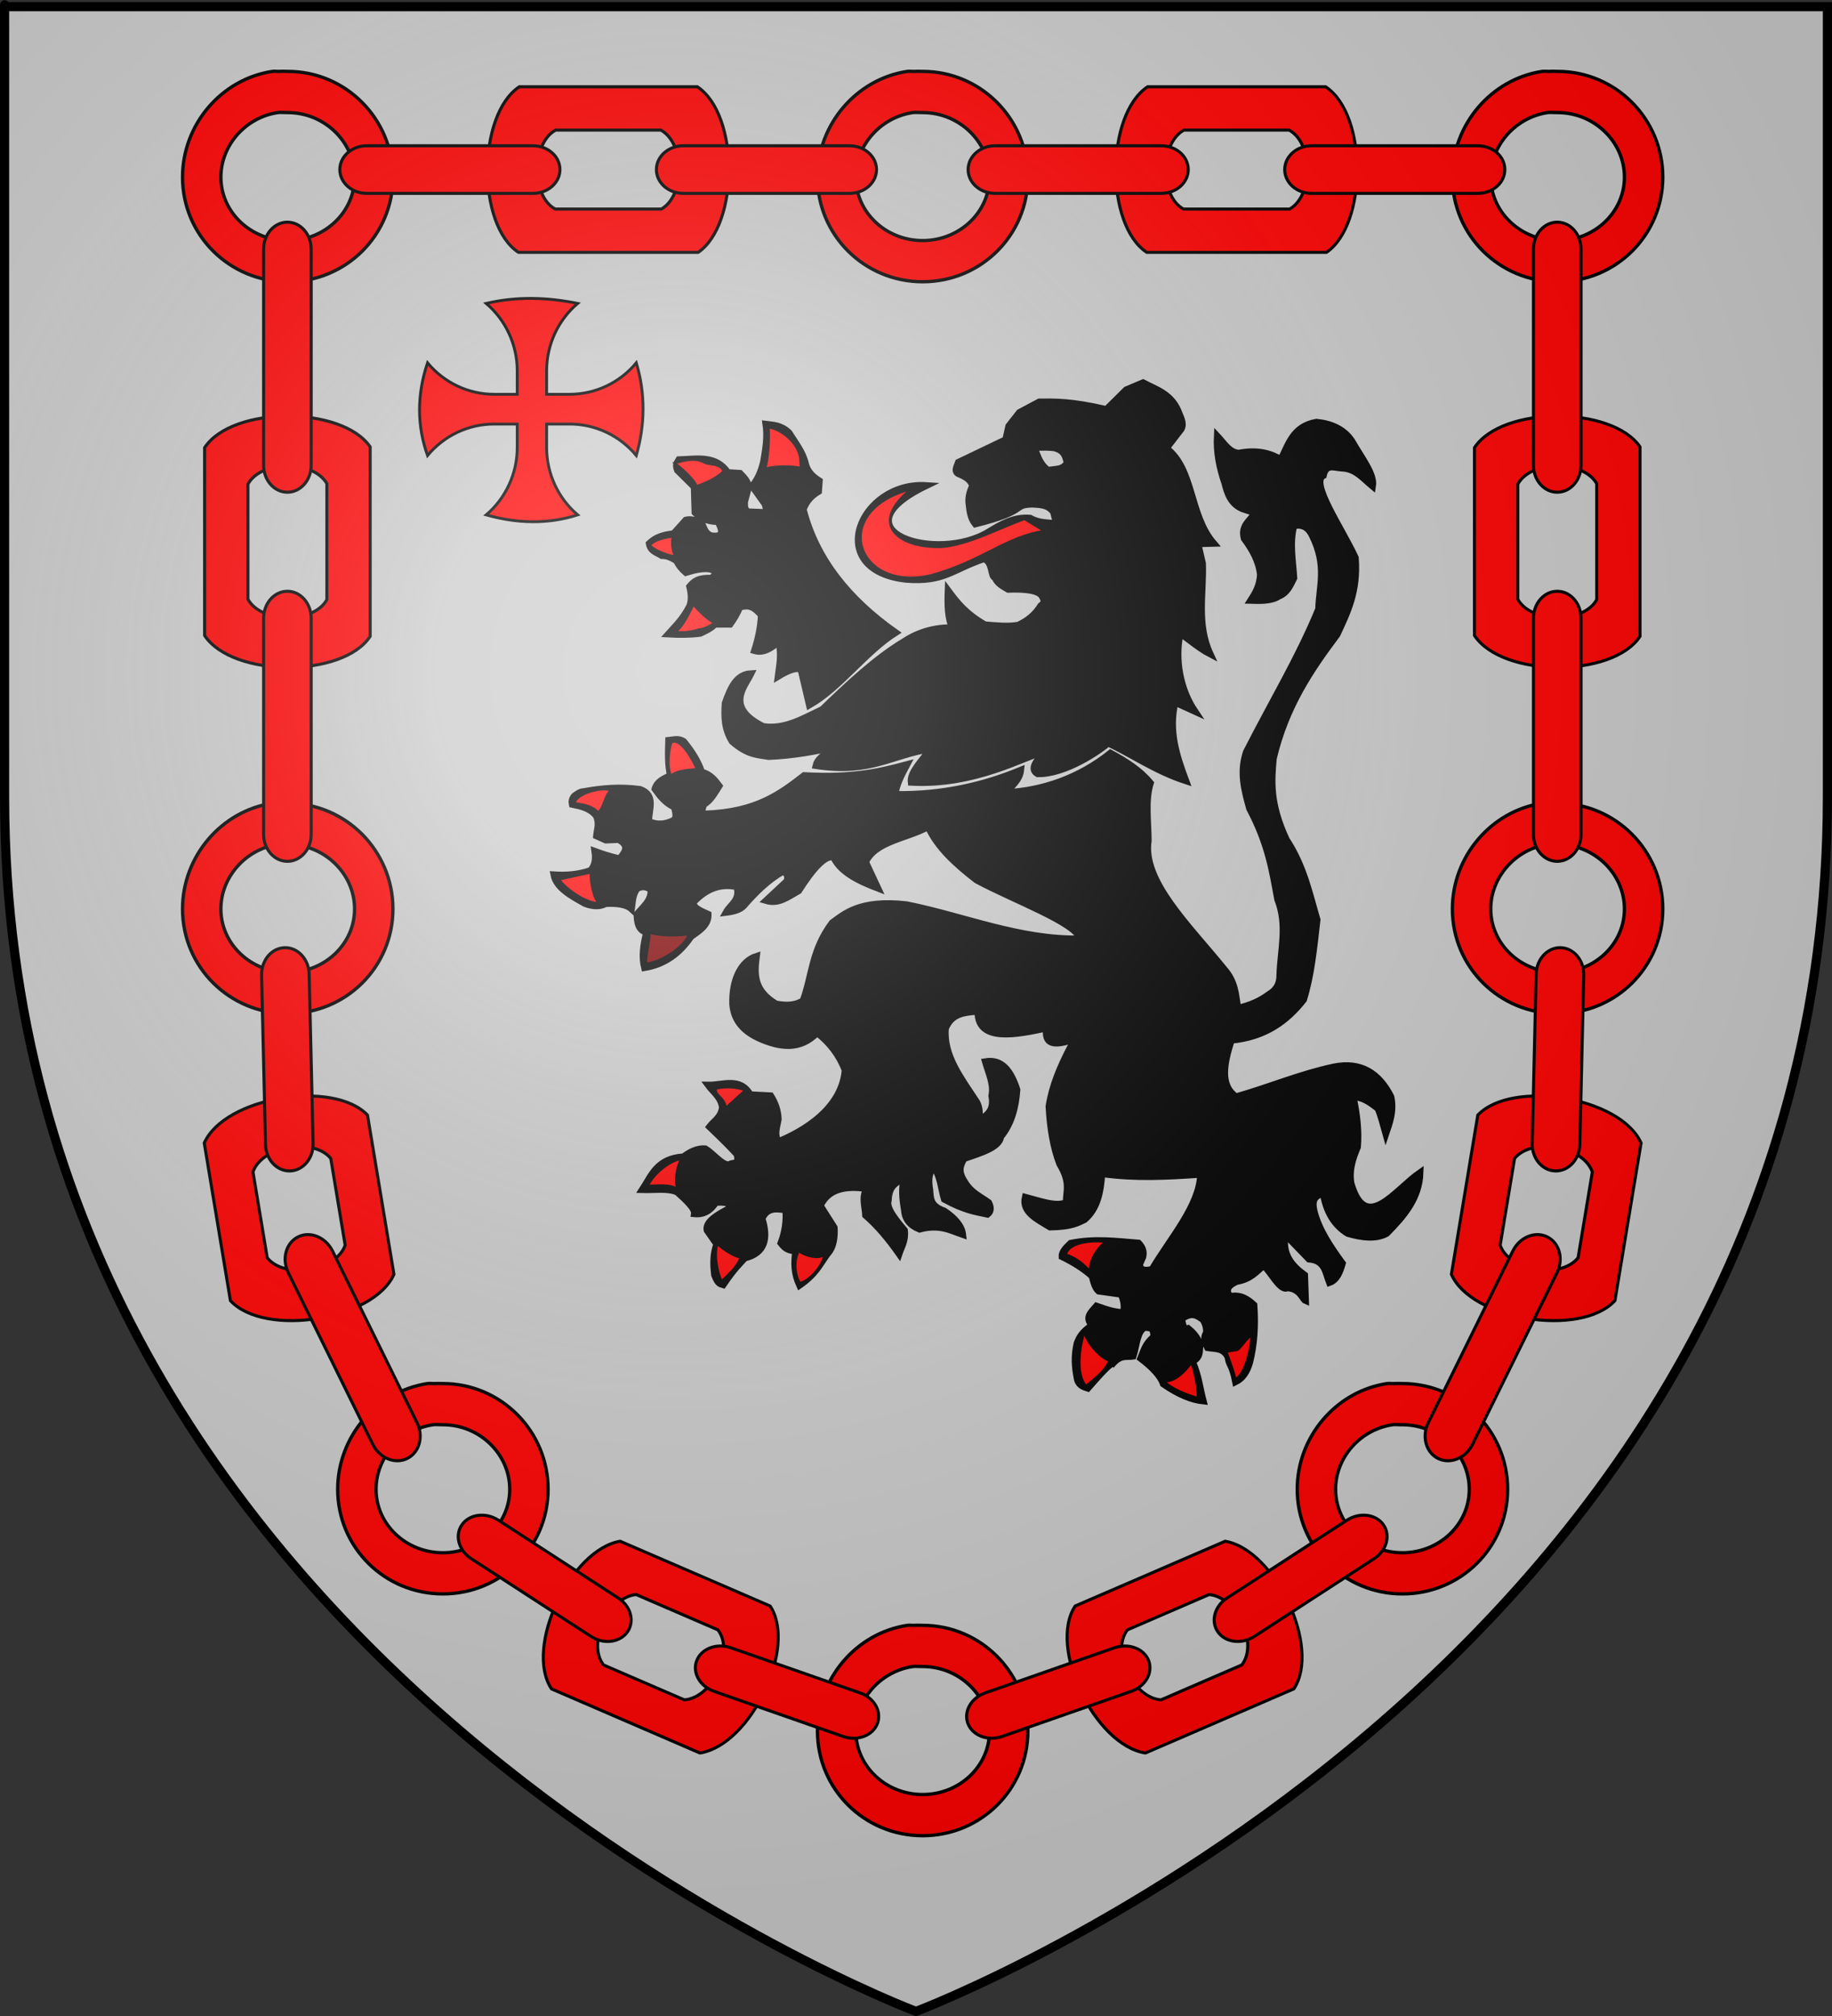 <?xml version="1.0" encoding="UTF-8" standalone="no"?>
<svg
   xmlns:dc="http://purl.org/dc/elements/1.1/"
   xmlns:cc="http://web.resource.org/cc/"
   xmlns:rdf="http://www.w3.org/1999/02/22-rdf-syntax-ns#"
   xmlns:svg="http://www.w3.org/2000/svg"
   xmlns="http://www.w3.org/2000/svg"
   xmlns:xlink="http://www.w3.org/1999/xlink"
   xmlns:sodipodi="http://sodipodi.sourceforge.net/DTD/sodipodi-0.dtd"
   xmlns:inkscape="http://www.inkscape.org/namespaces/inkscape"
   height="660"
   width="600"
   version="1.0"
   id="svg2"
   sodipodi:version="0.32"
   inkscape:version="0.45.1"
   sodipodi:docname="Blason de la ville de  Orchies  (59) Nord-France.svg"
   sodipodi:docbase="H:\WIKIPEDIA\Blasons en cours"
   inkscape:export-filename="/Users/olivier/Desktop/Blason Rouge/Blason_Vide_3D.png"
   inkscape:export-xdpi="144"
   inkscape:export-ydpi="144"
   inkscape:output_extension="org.inkscape.output.svg.inkscape">
  <rect width="100%" height="100%" fill="#333333" stroke="none"/>
  <sodipodi:namedview
     inkscape:window-height="968"
     inkscape:window-width="1278"
     inkscape:pageshadow="2"
     inkscape:pageopacity="0.0"
     guidetolerance="10.0"
     gridtolerance="10.0"
     objecttolerance="10.0"
     borderopacity="1.0"
     bordercolor="#666666"
     pagecolor="#ffffff"
     id="base"
     showgrid="false"
     height="660px"
     inkscape:zoom="0.89095454"
     inkscape:cx="561.53564"
     inkscape:cy="388.25249"
     inkscape:window-x="-4"
     inkscape:window-y="-4"
     inkscape:current-layer="layer2" />
  <desc
     id="desc4">Flag of Canton of Valais (Wallis)</desc>
  <defs
     id="defs6">
    <linearGradient
       id="linearGradient2893">
      <stop
         style="stop-color:white;stop-opacity:0.314;"
         offset="0"
         id="stop2895" />
      <stop
         id="stop2897"
         offset="0.19"
         style="stop-color:white;stop-opacity:0.251;" />
      <stop
         style="stop-color:#6b6b6b;stop-opacity:0.125;"
         offset="0.6"
         id="stop2901" />
      <stop
         style="stop-color:black;stop-opacity:0.125;"
         offset="1"
         id="stop2899" />
    </linearGradient>
    <linearGradient
       id="linearGradient2885">
      <stop
         id="stop2887"
         offset="0"
         style="stop-color:white;stop-opacity:1;" />
      <stop
         style="stop-color:white;stop-opacity:1;"
         offset="0.229"
         id="stop2891" />
      <stop
         id="stop2889"
         offset="1"
         style="stop-color:black;stop-opacity:1;" />
    </linearGradient>
    <linearGradient
       id="linearGradient2955">
      <stop
         id="stop2867"
         offset="0"
         style="stop-color:#fd0000;stop-opacity:1;" />
      <stop
         style="stop-color:#e77275;stop-opacity:0.659;"
         offset="0.5"
         id="stop2873" />
      <stop
         style="stop-color:black;stop-opacity:0.323;"
         offset="1"
         id="stop2959" />
    </linearGradient>
    <radialGradient
       inkscape:collect="always"
       xlink:href="#linearGradient2955"
       id="radialGradient2961"
       cx="225.524"
       cy="218.901"
       fx="225.524"
       fy="218.901"
       r="300"
       gradientTransform="matrix(-4.167939e-4,2.183,-1.884,-3.599562e-4,615.597,-289.121)"
       gradientUnits="userSpaceOnUse" />
    <polygon
       id="star"
       transform="scale(53,53)"
       points="0,-1 0.588,0.809 -0.951,-0.309 0.951,-0.309 -0.588,0.809 0,-1 " />
    <clipPath
       id="clip">
      <path
         d="M 0,-200 L 0,600 L 300,600 L 300,-200 L 0,-200 z "
         id="path10" />
    </clipPath>
    <radialGradient
       inkscape:collect="always"
       xlink:href="#linearGradient2955"
       id="radialGradient1911"
       gradientUnits="userSpaceOnUse"
       gradientTransform="matrix(-4.167939e-4,2.183,-1.884,-3.599562e-4,615.597,-289.121)"
       cx="225.524"
       cy="218.901"
       fx="225.524"
       fy="218.901"
       r="300" />
    <radialGradient
       inkscape:collect="always"
       xlink:href="#linearGradient2955"
       id="radialGradient2865"
       gradientUnits="userSpaceOnUse"
       gradientTransform="matrix(0,1.749,-1.593,-1.049767e-7,551.788,-191.29)"
       cx="225.524"
       cy="218.901"
       fx="225.524"
       fy="218.901"
       r="300" />
    <radialGradient
       inkscape:collect="always"
       xlink:href="#linearGradient2955"
       id="radialGradient2871"
       gradientUnits="userSpaceOnUse"
       gradientTransform="matrix(0,1.386,-1.323,-5.741131e-8,-158.082,-109.541)"
       cx="225.524"
       cy="218.901"
       fx="225.524"
       fy="218.901"
       r="300" />
    <radialGradient
       inkscape:collect="always"
       xlink:href="#linearGradient2893"
       id="radialGradient3163"
       gradientUnits="userSpaceOnUse"
       gradientTransform="matrix(1.353,0,0,1.349,-78.752,-85.747)"
       cx="221.445"
       cy="226.331"
       fx="221.445"
       fy="226.331"
       r="300" />
  </defs>
  <g
     inkscape:groupmode="layer"
     id="layer3"
     inkscape:label="Fond écu"
     style="display:inline">
    <path
       id="path2855"
       style="fill:#cccccc;fill-opacity:1;fill-rule:evenodd;stroke:none;stroke-width:1px;stroke-linecap:butt;stroke-linejoin:miter;stroke-opacity:1"
       d="M 300,658.5 C 300,658.5 598.5,546.18 598.5,260.728 C 598.5,-24.723 598.5,2.176 598.5,2.176 L 1.5,2.176 L 1.5,260.728 C 1.5,546.18 300,658.5 300,658.5 z "
       sodipodi:nodetypes="cccccc" />
    <g
       transform="translate(59.324,16.934)"
       id="g2249"
       inkscape:label="Capa 1"
       style="fill:#ff0000">
      <path
         id="use2396"
         d="M 237.832,515.174 C 221.181,517.674 208.401,532.523 208.401,549.791 C 208.401,568.798 223.772,584.043 242.857,584.043 C 261.942,584.043 277.313,568.798 277.313,549.791 C 277.313,530.783 261.942,515.174 242.857,515.174 C 241.962,515.174 241.222,515.107 240.345,515.174 C 239.508,515.237 238.651,515.051 237.832,515.174 z M 239.627,528.656 C 240.519,528.525 241.577,528.678 242.498,528.656 C 242.592,528.654 242.814,528.656 242.857,528.656 C 254.911,528.656 264.751,538.282 264.751,549.791 C 264.751,561.3 254.911,570.561 242.857,570.561 C 230.803,570.561 220.963,561.3 220.963,549.791 C 220.963,539.346 229.093,530.208 239.627,528.656 z "
         style="fill:#ff0000;fill-opacity:1;fill-rule:evenodd;stroke:#000000;stroke-width:1.088;stroke-miterlimit:4;stroke-dasharray:none;stroke-opacity:1" />
      <g
         transform="translate(-28.141,-381.956)"
         id="g4427"
         style="fill:#ff0000">
        <path
           id="use2398"
           d="M 423.102,817.972 C 406.451,820.472 393.671,835.321 393.671,852.589 C 393.671,871.596 409.043,886.841 428.127,886.841 C 447.212,886.841 462.583,871.596 462.583,852.589 C 462.583,833.581 447.212,817.972 428.127,817.972 C 427.233,817.972 426.492,817.905 425.615,817.972 C 424.778,818.035 423.921,817.849 423.102,817.972 z M 424.897,831.454 C 425.79,831.323 426.847,831.476 427.768,831.454 C 427.862,831.452 428.084,831.454 428.127,831.454 C 440.181,831.454 450.021,841.08 450.021,852.589 C 450.021,864.098 440.181,873.359 428.127,873.359 C 416.073,873.359 406.233,864.098 406.233,852.589 C 406.233,842.144 414.363,833.006 424.897,831.454 z "
           style="fill:#ff0000;fill-opacity:1;fill-rule:evenodd;stroke:#000000;stroke-width:1.088;stroke-miterlimit:4;stroke-dasharray:none;stroke-opacity:1" />
        <path
           id="use2400"
           d="M 108.844,817.972 C 92.193,820.472 79.413,835.322 79.412,852.589 C 79.412,871.597 94.784,886.842 113.868,886.841 C 132.953,886.841 148.324,871.597 148.324,852.589 C 148.324,833.581 132.953,817.973 113.868,817.972 C 112.974,817.972 112.234,817.906 111.356,817.972 C 110.52,818.036 109.663,817.85 108.844,817.972 z M 110.638,831.455 C 111.531,831.323 112.588,831.477 113.51,831.455 C 113.603,831.452 113.826,831.454 113.868,831.455 C 125.922,831.455 135.762,841.08 135.762,852.589 C 135.762,864.098 125.922,873.359 113.868,873.359 C 101.815,873.359 91.975,864.098 91.975,852.589 C 91.974,842.145 100.105,833.006 110.638,831.455 z "
           style="fill:#ff0000;fill-opacity:1;fill-rule:evenodd;stroke:#000000;stroke-width:1.088;stroke-miterlimit:4;stroke-dasharray:none;stroke-opacity:1" />
      </g>
      <path
         id="use4221"
         d="M 237.832,6.439 C 221.181,8.939 208.401,23.788 208.401,41.055 C 208.401,60.063 223.772,75.308 242.857,75.308 C 261.942,75.308 277.313,60.063 277.313,41.055 C 277.313,22.048 261.942,6.439 242.857,6.439 C 241.962,6.439 241.222,6.372 240.345,6.439 C 239.508,6.502 238.651,6.316 237.832,6.439 z M 239.627,19.921 C 240.519,19.79 241.577,19.943 242.498,19.921 C 242.592,19.919 242.814,19.92 242.857,19.921 C 254.911,19.921 264.751,29.546 264.751,41.055 C 264.751,52.564 254.911,61.825 242.857,61.825 C 230.803,61.825 220.963,52.564 220.963,41.055 C 220.963,30.611 229.093,21.473 239.627,19.921 z "
         style="fill:#ff0000;fill-opacity:1;fill-rule:evenodd;stroke:#000000;stroke-width:1.088;stroke-miterlimit:4;stroke-dasharray:none;stroke-opacity:1" />
      <path
         id="use4076"
         d="M 445.777,6.439 C 429.126,8.939 416.346,23.788 416.346,41.055 C 416.346,60.063 431.718,75.308 450.802,75.308 C 469.887,75.308 485.258,60.063 485.258,41.055 C 485.258,22.048 469.887,6.439 450.802,6.439 C 449.908,6.439 449.167,6.372 448.29,6.439 C 447.453,6.502 446.596,6.316 445.777,6.439 z M 447.572,19.921 C 448.465,19.79 449.522,19.943 450.443,19.921 C 450.537,19.919 450.759,19.92 450.802,19.921 C 462.856,19.921 472.696,29.546 472.696,41.055 C 472.696,52.564 462.856,61.825 450.802,61.825 C 438.748,61.825 428.908,52.564 428.908,41.055 C 428.908,30.611 437.038,21.473 447.572,19.921 z "
         style="fill:#ff0000;fill-opacity:1;fill-rule:evenodd;stroke:#000000;stroke-width:1.088;stroke-miterlimit:4;stroke-dasharray:none;stroke-opacity:1" />
      <path
         style="fill:#ff0000;fill-opacity:1;fill-rule:evenodd;stroke:#000000;stroke-width:1.088;stroke-miterlimit:4;stroke-dasharray:none;stroke-opacity:1"
         d="M 29.887,6.439 C 13.236,8.939 0.456,23.788 0.456,41.055 C 0.456,60.063 15.828,75.308 34.912,75.308 C 53.997,75.308 69.368,60.063 69.368,41.055 C 69.368,22.048 53.997,6.439 34.912,6.439 C 34.018,6.439 33.277,6.372 32.4,6.439 C 31.563,6.502 30.706,6.316 29.887,6.439 z M 31.682,19.921 C 32.575,19.79 33.632,19.943 34.553,19.921 C 34.647,19.919 34.869,19.92 34.912,19.921 C 46.966,19.921 56.806,29.546 56.806,41.055 C 56.806,52.564 46.966,61.825 34.912,61.825 C 22.858,61.825 13.018,52.564 13.018,41.055 C 13.018,30.611 21.148,21.473 31.682,19.921 z "
         id="use4078" />
      <path
         id="use2422"
         d="M 445.777,246.026 C 429.126,248.526 416.346,263.375 416.346,280.642 C 416.346,299.65 431.717,314.895 450.802,314.895 C 469.886,314.895 485.258,299.65 485.258,280.642 C 485.258,261.635 469.886,246.026 450.802,246.026 C 449.907,246.026 449.167,245.959 448.289,246.026 C 447.453,246.089 446.596,245.903 445.777,246.026 z M 447.572,259.508 C 448.464,259.377 449.521,259.53 450.443,259.508 C 450.536,259.506 450.759,259.507 450.802,259.508 C 462.856,259.508 472.696,269.133 472.696,280.642 C 472.696,292.151 462.855,301.412 450.802,301.412 C 438.748,301.412 428.908,292.151 428.908,280.642 C 428.908,270.198 437.038,261.06 447.572,259.508 z "
         style="fill:#ff0000;fill-opacity:1;fill-rule:evenodd;stroke:#000000;stroke-width:1.088;stroke-miterlimit:4;stroke-dasharray:none;stroke-opacity:1" />
      <path
         id="use2424"
         d="M 29.887,246.026 C 13.236,248.526 0.456,263.375 0.456,280.642 C 0.456,299.65 15.828,314.895 34.912,314.895 C 53.997,314.895 69.368,299.65 69.368,280.642 C 69.368,261.635 53.997,246.026 34.912,246.026 C 34.018,246.026 33.277,245.959 32.4,246.026 C 31.563,246.089 30.706,245.903 29.887,246.026 z M 31.682,259.508 C 32.575,259.377 33.632,259.53 34.553,259.508 C 34.647,259.506 34.869,259.507 34.912,259.508 C 46.966,259.508 56.806,269.133 56.806,280.642 C 56.806,292.151 46.966,301.412 34.912,301.412 C 22.858,301.412 13.018,292.151 13.018,280.642 C 13.018,270.198 21.148,261.06 31.682,259.508 z "
         style="fill:#ff0000;fill-opacity:1;fill-rule:evenodd;stroke:#000000;stroke-width:1.088;stroke-miterlimit:4;stroke-dasharray:none;stroke-opacity:1" />
      <g
         transform="matrix(1.039,0,0,1.039,164.966,-405.513)"
         id="g3553"
         style="fill:#ff0000">
        <path
           sodipodi:nodetypes="cccccccccccccccccccc"
           id="path3555"
           d="M 275,505.108 C 264.157,505.121 253.312,508.401 248.906,515.046 L 248.906,516.608 L 248.906,572.68 L 248.906,574.242 C 257.718,587.531 292.517,587.641 301.094,574.492 L 301.094,572.68 L 301.094,516.608 L 301.094,514.796 C 296.685,508.342 285.843,505.095 275,505.108 z M 275,520.796 C 280.173,520.788 285.334,522.676 287.437,526.389 L 287.437,527.452 L 287.437,561.898 L 287.437,562.93 C 283.346,570.496 266.766,570.452 262.562,562.805 L 262.562,561.898 L 262.562,527.452 L 262.562,526.546 C 264.664,522.722 269.827,520.803 275,520.796 z "
           style="fill:#ff0000;fill-opacity:1;fill-rule:evenodd;stroke:#000000;stroke-width:0.962px;stroke-linecap:butt;stroke-linejoin:miter;stroke-opacity:1" />
        <path
           sodipodi:nodetypes="ccscccccssscccc"
           id="path3557"
           d="M 282.5,452.341 L 282.494,452.341 C 282.428,447.725 279.1,443.999 275.001,443.999 C 270.902,443.999 267.571,447.725 267.506,452.341 L 267.5,452.341 L 267.5,452.478 L 267.5,520.535 L 267.504,520.535 C 267.503,520.563 267.5,520.59 267.5,520.617 C 267.5,525.297 270.861,529.094 275.001,529.094 C 279.141,529.094 282.5,525.297 282.5,520.617 C 282.5,520.59 282.496,520.563 282.496,520.535 L 282.5,520.535 L 282.5,452.478 L 282.5,452.341 z "
           style="fill:#ff0000;fill-opacity:1;stroke:#000000;stroke-width:0.962;stroke-linecap:round;stroke-linejoin:round;stroke-miterlimit:4;stroke-dasharray:none;stroke-opacity:1;display:inline" />
        <path
           style="fill:#ff0000;fill-opacity:1;stroke:#000000;stroke-width:0.962;stroke-linecap:round;stroke-linejoin:round;stroke-miterlimit:4;stroke-dasharray:none;stroke-opacity:1;display:inline"
           d="M 282.5,568.638 L 282.494,568.638 C 282.428,564.022 279.1,560.296 275.001,560.296 C 270.902,560.296 267.571,564.022 267.506,568.638 L 267.5,568.638 L 267.5,568.775 L 267.5,636.831 L 267.504,636.831 C 267.503,636.859 267.5,636.886 267.5,636.914 C 267.5,641.593 270.861,645.391 275.001,645.391 C 279.141,645.391 282.5,641.593 282.5,636.914 C 282.5,636.886 282.496,636.859 282.496,636.831 L 282.5,636.831 L 282.5,568.775 L 282.5,568.638 z "
           id="path3559"
           sodipodi:nodetypes="ccscccccssscccc" />
      </g>
      <g
         id="g3561"
         transform="matrix(1.039,0,0,1.039,-250.924,-405.513)"
         style="fill:#ff0000">
        <path
           style="fill:#ff0000;fill-opacity:1;fill-rule:evenodd;stroke:#000000;stroke-width:0.962px;stroke-linecap:butt;stroke-linejoin:miter;stroke-opacity:1"
           d="M 275,505.108 C 264.157,505.121 253.312,508.401 248.906,515.046 L 248.906,516.608 L 248.906,572.68 L 248.906,574.242 C 257.718,587.531 292.517,587.641 301.094,574.492 L 301.094,572.68 L 301.094,516.608 L 301.094,514.796 C 296.685,508.342 285.843,505.095 275,505.108 z M 275,520.796 C 280.173,520.788 285.334,522.676 287.437,526.389 L 287.437,527.452 L 287.437,561.898 L 287.437,562.93 C 283.346,570.496 266.766,570.452 262.562,562.805 L 262.562,561.898 L 262.562,527.452 L 262.562,526.546 C 264.664,522.722 269.827,520.803 275,520.796 z "
           id="path3563"
           sodipodi:nodetypes="cccccccccccccccccccc" />
        <path
           style="fill:#ff0000;fill-opacity:1;stroke:#000000;stroke-width:0.962;stroke-linecap:round;stroke-linejoin:round;stroke-miterlimit:4;stroke-dasharray:none;stroke-opacity:1;display:inline"
           d="M 282.5,452.341 L 282.494,452.341 C 282.428,447.725 279.1,443.999 275.001,443.999 C 270.902,443.999 267.571,447.725 267.506,452.341 L 267.5,452.341 L 267.5,452.478 L 267.5,520.535 L 267.504,520.535 C 267.503,520.563 267.5,520.59 267.5,520.617 C 267.5,525.297 270.861,529.094 275.001,529.094 C 279.141,529.094 282.5,525.297 282.5,520.617 C 282.5,520.59 282.496,520.563 282.496,520.535 L 282.5,520.535 L 282.5,452.478 L 282.5,452.341 z "
           id="path3565"
           sodipodi:nodetypes="ccscccccssscccc" />
        <path
           sodipodi:nodetypes="ccscccccssscccc"
           id="path3567"
           d="M 282.5,568.638 L 282.494,568.638 C 282.428,564.022 279.1,560.296 275.001,560.296 C 270.902,560.296 267.571,564.022 267.506,568.638 L 267.5,568.638 L 267.5,568.775 L 267.5,636.831 L 267.504,636.831 C 267.503,636.859 267.5,636.886 267.5,636.914 C 267.5,641.593 270.861,645.391 275.001,645.391 C 279.141,645.391 282.5,641.593 282.5,636.914 C 282.5,636.886 282.496,636.859 282.496,636.831 L 282.5,636.831 L 282.5,568.775 L 282.5,568.638 z "
           style="fill:#ff0000;fill-opacity:1;stroke:#000000;stroke-width:0.962;stroke-linecap:round;stroke-linejoin:round;stroke-miterlimit:4;stroke-dasharray:none;stroke-opacity:1;display:inline" />
      </g>
      <g
         transform="matrix(1.039,0,0,1.039,-42.979,-648.6)"
         id="g3652"
         style="fill:#ff0000">
        <g
           id="g3654"
           style="fill:#ff0000">
          <path
             sodipodi:nodetypes="cccccccccccccccccccc"
             id="path3656"
             d="M 214.021,661.388 C 214.008,650.545 210.728,639.7 204.083,635.295 L 202.521,635.295 L 149.529,635.295 L 147.967,635.295 C 134.678,644.106 134.568,678.906 147.717,687.482 L 149.529,687.482 L 202.521,687.482 L 204.333,687.482 C 210.787,683.073 214.034,672.231 214.021,661.388 z M 198.333,661.388 C 198.341,666.561 196.453,671.722 192.74,673.826 L 191.677,673.826 L 160.311,673.826 L 159.279,673.826 C 151.713,669.734 151.757,653.155 159.404,648.951 L 160.311,648.951 L 191.677,648.951 L 192.583,648.951 C 196.407,651.053 198.326,656.215 198.333,661.388 z "
             style="fill:#ff0000;fill-opacity:1;fill-rule:evenodd;stroke:#000000;stroke-width:0.962px;stroke-linecap:butt;stroke-linejoin:miter;stroke-opacity:1" />
          <path
             sodipodi:nodetypes="ccscccccssscccc"
             id="path3658"
             d="M 252.22,668.888 L 252.22,668.882 C 256.836,668.817 260.562,665.488 260.562,661.389 C 260.562,657.29 256.836,653.959 252.22,653.894 L 252.22,653.888 L 252.083,653.888 L 199.734,653.888 L 199.734,653.892 C 199.706,653.892 199.679,653.888 199.652,653.888 C 194.972,653.888 191.175,657.249 191.175,661.389 C 191.175,665.529 194.972,668.888 199.652,668.888 C 199.679,668.888 199.706,668.885 199.734,668.885 L 199.734,668.888 L 252.083,668.888 L 252.22,668.888 z "
             style="fill:#ff0000;fill-opacity:1;stroke:#000000;stroke-width:0.962;stroke-linecap:round;stroke-linejoin:round;stroke-miterlimit:4;stroke-dasharray:none;stroke-opacity:1;display:inline" />
          <path
             style="fill:#ff0000;fill-opacity:1;stroke:#000000;stroke-width:0.962;stroke-linecap:round;stroke-linejoin:round;stroke-miterlimit:4;stroke-dasharray:none;stroke-opacity:1;display:inline"
             d="M 152.431,668.888 L 152.431,668.882 C 157.047,668.817 160.773,665.488 160.773,661.389 C 160.773,657.29 157.047,653.959 152.431,653.894 L 152.431,653.888 L 152.294,653.888 L 99.945,653.888 L 99.945,653.892 C 99.917,653.892 99.891,653.888 99.863,653.888 C 95.183,653.888 91.386,657.249 91.386,661.389 C 91.386,665.529 95.183,668.888 99.863,668.888 C 99.891,668.888 99.917,668.885 99.945,668.885 L 99.945,668.888 L 152.294,668.888 L 152.431,668.888 z "
             id="path3660"
             sodipodi:nodetypes="ccscccccssscccc" />
        </g>
        <g
           transform="translate(198.052,5.9957461e-7)"
           id="g3662"
           style="fill:#ff0000">
          <path
             style="fill:#ff0000;fill-opacity:1;fill-rule:evenodd;stroke:#000000;stroke-width:0.962px;stroke-linecap:butt;stroke-linejoin:miter;stroke-opacity:1"
             d="M 214.021,661.388 C 214.008,650.545 210.728,639.7 204.083,635.295 L 202.521,635.295 L 149.529,635.295 L 147.967,635.295 C 134.678,644.106 134.568,678.906 147.717,687.482 L 149.529,687.482 L 202.521,687.482 L 204.333,687.482 C 210.787,683.073 214.034,672.231 214.021,661.388 z M 198.333,661.388 C 198.341,666.561 196.453,671.722 192.74,673.826 L 191.677,673.826 L 160.311,673.826 L 159.279,673.826 C 151.713,669.734 151.757,653.155 159.404,648.951 L 160.311,648.951 L 191.677,648.951 L 192.583,648.951 C 196.407,651.053 198.326,656.215 198.333,661.388 z "
             id="path3664"
             sodipodi:nodetypes="cccccccccccccccccccc" />
          <path
             style="fill:#ff0000;fill-opacity:1;stroke:#000000;stroke-width:0.962;stroke-linecap:round;stroke-linejoin:round;stroke-miterlimit:4;stroke-dasharray:none;stroke-opacity:1;display:inline"
             d="M 252.22,668.888 L 252.22,668.882 C 256.836,668.817 260.562,665.488 260.562,661.389 C 260.562,657.29 256.836,653.959 252.22,653.894 L 252.22,653.888 L 252.083,653.888 L 199.734,653.888 L 199.734,653.892 C 199.706,653.892 199.679,653.888 199.652,653.888 C 194.972,653.888 191.175,657.249 191.175,661.389 C 191.175,665.529 194.972,668.888 199.652,668.888 C 199.679,668.888 199.706,668.885 199.734,668.885 L 199.734,668.888 L 252.083,668.888 L 252.22,668.888 z "
             id="path3666"
             sodipodi:nodetypes="ccscccccssscccc" />
          <path
             sodipodi:nodetypes="ccscccccssscccc"
             id="path3668"
             d="M 152.431,668.888 L 152.431,668.882 C 157.047,668.817 160.773,665.488 160.773,661.389 C 160.773,657.29 157.047,653.959 152.431,653.894 L 152.431,653.888 L 152.294,653.888 L 99.945,653.888 L 99.945,653.892 C 99.917,653.892 99.891,653.888 99.863,653.888 C 95.183,653.888 91.386,657.249 91.386,661.389 C 91.386,665.529 95.183,668.888 99.863,668.888 C 99.891,668.888 99.917,668.885 99.945,668.885 L 99.945,668.888 L 152.294,668.888 L 152.431,668.888 z "
             style="fill:#ff0000;fill-opacity:1;stroke:#000000;stroke-width:0.962;stroke-linecap:round;stroke-linejoin:round;stroke-miterlimit:4;stroke-dasharray:none;stroke-opacity:1;display:inline" />
        </g>
      </g>
      <g
         transform="translate(-34.413,-381.956)"
         id="g4509"
         style="fill:#ff0000">
        <g
           id="g4487"
           style="fill:#ff0000">
          <path
             style="fill:#ff0000;fill-opacity:1;fill-rule:evenodd;stroke:#000000;stroke-width:1px;stroke-linecap:butt;stroke-linejoin:miter;stroke-opacity:1"
             d="M 67.047,724.584 C 55.931,726.443 45.369,731.652 41.983,739.216 L 42.249,740.818 L 50.286,789.235 L 50.552,790.837 C 61.849,802.964 97.55,797.153 104.106,782.211 L 103.797,780.352 L 95.76,731.935 L 95.452,730.076 C 89.833,724.21 78.163,722.726 67.047,724.584 z M 69.717,740.67 C 75.02,739.782 80.633,740.839 83.422,744.289 L 83.603,745.378 L 87.96,771.622 L 88.135,772.679 C 85.227,781.134 68.22,783.911 62.608,776.785 L 62.453,775.856 L 58.097,749.612 L 57.943,748.683 C 59.447,744.404 64.414,741.558 69.717,740.67 z "
             id="path3753"
             sodipodi:nodetypes="cccccccccccccccccccc" />
          <path
             style="fill:#ff0000;fill-opacity:1;stroke:#000000;stroke-width:1;stroke-linecap:round;stroke-linejoin:round;stroke-miterlimit:4;stroke-dasharray:none;stroke-opacity:1;display:inline"
             d="M 76.342,683.763 L 76.336,683.763 C 76.157,678.968 72.607,675.177 68.348,675.276 C 64.089,675.375 60.718,679.327 60.761,684.125 L 60.755,684.125 L 60.759,684.268 L 62.046,739.656 L 62.05,739.655 C 62.051,739.684 62.048,739.712 62.048,739.741 C 62.161,744.604 65.746,748.468 70.048,748.368 C 74.349,748.268 77.748,744.241 77.635,739.379 C 77.635,739.35 77.63,739.322 77.629,739.293 L 77.633,739.293 L 76.346,683.905 L 76.342,683.763 z "
             id="path3755"
             sodipodi:nodetypes="ccscccccssscccc" />
          <path
             sodipodi:nodetypes="ccscccccssscccc"
             id="path3764"
             d="M 83.922,774.439 L 83.916,774.442 C 81.663,770.019 76.682,768.004 72.726,769.948 C 68.77,771.892 67.324,777.066 69.451,781.551 L 69.445,781.553 L 69.51,781.686 L 97.15,837.81 L 97.154,837.808 C 97.166,837.835 97.176,837.862 97.189,837.889 C 99.409,842.404 104.455,844.473 108.45,842.509 C 112.446,840.546 113.886,835.289 111.665,830.774 C 111.652,830.747 111.636,830.723 111.623,830.697 L 111.626,830.695 L 83.987,774.571 L 83.922,774.439 z "
             style="fill:#ff0000;fill-opacity:1;stroke:#000000;stroke-width:1;stroke-linecap:round;stroke-linejoin:round;stroke-miterlimit:4;stroke-dasharray:none;stroke-opacity:1;display:inline" />
          <path
             sodipodi:nodetypes="cccccccccccccccccccc"
             id="path3762"
             d="M 157.475,889.668 C 152.762,899.694 151.203,911.084 155.7,917.927 L 157.21,918.578 L 202.814,938.27 L 204.323,938.921 C 220.998,936.32 236.271,904.206 227.309,890.797 L 225.559,890.041 L 179.954,870.35 L 178.204,869.594 C 170.049,870.977 162.188,879.643 157.475,889.668 z M 172.626,896.21 C 174.874,891.427 178.946,887.444 183.449,887.049 L 184.475,887.492 L 209.194,898.166 L 210.19,898.596 C 215.715,905.532 208.447,920.835 199.229,921.531 L 198.353,921.153 L 173.634,910.48 L 172.759,910.102 C 169.982,906.565 170.379,900.994 172.626,896.21 z "
             style="fill:#ff0000;fill-opacity:1;fill-rule:evenodd;stroke:#000000;stroke-width:1px;stroke-linecap:butt;stroke-linejoin:miter;stroke-opacity:1" />
          <path
             sodipodi:nodetypes="ccscccccssscccc"
             id="path3766"
             d="M 138.172,862.61 L 138.169,862.615 C 134.079,860.048 128.832,860.727 126.399,864.169 C 123.965,867.611 125.258,872.525 129.27,875.202 L 129.267,875.207 L 129.387,875.284 L 168.6,900.732 L 168.602,900.729 C 168.626,900.745 168.648,900.763 168.672,900.779 C 172.779,903.437 178.107,902.772 180.565,899.295 C 183.022,895.819 181.684,890.841 177.577,888.182 C 177.553,888.166 177.527,888.154 177.502,888.139 L 177.505,888.136 L 138.293,862.688 L 138.172,862.61 z "
             style="fill:#ff0000;fill-opacity:1;stroke:#000000;stroke-width:1;stroke-linecap:round;stroke-linejoin:round;stroke-miterlimit:4;stroke-dasharray:none;stroke-opacity:1;display:inline" />
          <path
             style="fill:#ff0000;fill-opacity:1;stroke:#000000;stroke-width:1;stroke-linecap:round;stroke-linejoin:round;stroke-miterlimit:4;stroke-dasharray:none;stroke-opacity:1;display:inline"
             d="M 214.122,904.357 L 214.12,904.362 C 209.464,902.927 204.595,904.914 203.204,908.851 C 201.813,912.788 204.423,917.197 209.034,918.759 L 209.032,918.764 L 209.17,918.808 L 251.362,933.551 L 251.364,933.547 C 251.391,933.556 251.417,933.568 251.445,933.577 C 256.142,935.097 261.094,933.101 262.499,929.125 C 263.904,925.149 261.232,920.69 256.535,919.17 C 256.507,919.161 256.479,919.156 256.451,919.147 L 256.452,919.143 L 214.26,904.401 L 214.122,904.357 z "
             id="path3768"
             sodipodi:nodetypes="ccscccccssscccc" />
        </g>
        <g
           id="g4495"
           transform="matrix(-1,0,0,1,554.54,0)"
           style="fill:#ff0000">
          <path
             sodipodi:nodetypes="cccccccccccccccccccc"
             id="path4497"
             d="M 67.047,724.584 C 55.931,726.443 45.369,731.652 41.983,739.216 L 42.249,740.818 L 50.286,789.235 L 50.552,790.837 C 61.849,802.964 97.55,797.153 104.106,782.211 L 103.797,780.352 L 95.76,731.935 L 95.452,730.076 C 89.833,724.21 78.163,722.726 67.047,724.584 z M 69.717,740.67 C 75.02,739.782 80.633,740.839 83.422,744.289 L 83.603,745.378 L 87.96,771.622 L 88.135,772.679 C 85.227,781.134 68.22,783.911 62.608,776.785 L 62.453,775.856 L 58.097,749.612 L 57.943,748.683 C 59.447,744.404 64.414,741.558 69.717,740.67 z "
             style="fill:#ff0000;fill-opacity:1;fill-rule:evenodd;stroke:#000000;stroke-width:1px;stroke-linecap:butt;stroke-linejoin:miter;stroke-opacity:1" />
          <path
             sodipodi:nodetypes="ccscccccssscccc"
             id="path4499"
             d="M 76.342,683.763 L 76.336,683.763 C 76.157,678.968 72.607,675.177 68.348,675.276 C 64.089,675.375 60.718,679.327 60.761,684.125 L 60.755,684.125 L 60.759,684.268 L 62.046,739.656 L 62.05,739.655 C 62.051,739.684 62.048,739.712 62.048,739.741 C 62.161,744.604 65.746,748.468 70.048,748.368 C 74.349,748.268 77.748,744.241 77.635,739.379 C 77.635,739.35 77.63,739.322 77.629,739.293 L 77.633,739.293 L 76.346,683.905 L 76.342,683.763 z "
             style="fill:#ff0000;fill-opacity:1;stroke:#000000;stroke-width:1;stroke-linecap:round;stroke-linejoin:round;stroke-miterlimit:4;stroke-dasharray:none;stroke-opacity:1;display:inline" />
          <path
             style="fill:#ff0000;fill-opacity:1;stroke:#000000;stroke-width:1;stroke-linecap:round;stroke-linejoin:round;stroke-miterlimit:4;stroke-dasharray:none;stroke-opacity:1;display:inline"
             d="M 83.922,774.439 L 83.916,774.442 C 81.663,770.019 76.682,768.004 72.726,769.948 C 68.77,771.892 67.324,777.066 69.451,781.551 L 69.445,781.553 L 69.51,781.686 L 97.15,837.81 L 97.154,837.808 C 97.166,837.835 97.176,837.862 97.189,837.889 C 99.409,842.404 104.455,844.473 108.45,842.509 C 112.446,840.546 113.886,835.289 111.665,830.774 C 111.652,830.747 111.636,830.723 111.623,830.697 L 111.626,830.695 L 83.987,774.571 L 83.922,774.439 z "
             id="path4501"
             sodipodi:nodetypes="ccscccccssscccc" />
          <path
             style="fill:#ff0000;fill-opacity:1;fill-rule:evenodd;stroke:#000000;stroke-width:1px;stroke-linecap:butt;stroke-linejoin:miter;stroke-opacity:1"
             d="M 157.475,889.668 C 152.762,899.694 151.203,911.084 155.7,917.927 L 157.21,918.578 L 202.814,938.27 L 204.323,938.921 C 220.998,936.32 236.271,904.206 227.309,890.797 L 225.559,890.041 L 179.954,870.35 L 178.204,869.594 C 170.049,870.977 162.188,879.643 157.475,889.668 z M 172.626,896.21 C 174.874,891.427 178.946,887.444 183.449,887.049 L 184.475,887.492 L 209.194,898.166 L 210.19,898.596 C 215.715,905.532 208.447,920.835 199.229,921.531 L 198.353,921.153 L 173.634,910.48 L 172.759,910.102 C 169.982,906.565 170.379,900.994 172.626,896.21 z "
             id="path4503"
             sodipodi:nodetypes="cccccccccccccccccccc" />
          <path
             style="fill:#ff0000;fill-opacity:1;stroke:#000000;stroke-width:1;stroke-linecap:round;stroke-linejoin:round;stroke-miterlimit:4;stroke-dasharray:none;stroke-opacity:1;display:inline"
             d="M 138.172,862.61 L 138.169,862.615 C 134.079,860.048 128.832,860.727 126.399,864.169 C 123.965,867.611 125.258,872.525 129.27,875.202 L 129.267,875.207 L 129.387,875.284 L 168.6,900.732 L 168.602,900.729 C 168.626,900.745 168.648,900.763 168.672,900.779 C 172.779,903.437 178.107,902.772 180.565,899.295 C 183.022,895.819 181.684,890.841 177.577,888.182 C 177.553,888.166 177.527,888.154 177.502,888.139 L 177.505,888.136 L 138.293,862.688 L 138.172,862.61 z "
             id="path4505"
             sodipodi:nodetypes="ccscccccssscccc" />
          <path
             sodipodi:nodetypes="ccscccccssscccc"
             id="path4507"
             d="M 214.122,904.357 L 214.12,904.362 C 209.464,902.927 204.595,904.914 203.204,908.851 C 201.813,912.788 204.423,917.197 209.034,918.759 L 209.032,918.764 L 209.17,918.808 L 251.362,933.551 L 251.364,933.547 C 251.391,933.556 251.417,933.568 251.445,933.577 C 256.142,935.097 261.094,933.101 262.499,929.125 C 263.904,925.149 261.232,920.69 256.535,919.17 C 256.507,919.161 256.479,919.156 256.451,919.147 L 256.452,919.143 L 214.26,904.401 L 214.122,904.357 z "
             style="fill:#ff0000;fill-opacity:1;stroke:#000000;stroke-width:1;stroke-linecap:round;stroke-linejoin:round;stroke-miterlimit:4;stroke-dasharray:none;stroke-opacity:1;display:inline" />
        </g>
      </g>
    </g>
    <g
       id="g2319"
       transform="matrix(0.743,0,0,0.735,171.158,92.676)"
       style="fill:#000000">
      <path
         sodipodi:nodetypes="cccccccccccccccccccccccccccccccccccccccccccccccccccccc"
         id="path1932"
         d="M 292.344,221.7 C 288.283,210.723 284.569,199.482 287.596,186.734 L 296.338,190.769 C 289.779,180.918 287.404,167.759 289.81,156.115 C 292.492,157.568 297.881,162.515 303.062,165.217 C 296.918,151.769 300.164,138.32 299.7,124.872 L 297.682,116.131 L 304.603,115.934 C 293.709,103.128 295.937,82.938 283.759,73.572 L 290.286,65.027 C 291.711,62.338 289.874,59.648 288.941,56.958 C 285.649,49.198 279.132,47.41 273.475,44.379 L 266.079,47.544 L 257.338,56.286 C 241.553,52.627 234.931,52.895 227.751,52.924 L 219.01,57.631 L 214.303,63.682 L 212.958,69.734 L 192.113,79.82 C 191.332,81.948 189.925,84.285 192.786,85.2 C 195.114,86.247 197.354,87.411 198.362,90.219 C 197.082,93.029 196.315,95.838 196.82,98.648 C 197.155,101.677 197.457,104.715 199.539,107.308 C 223.379,101.299 215.457,98.777 224.557,98.48 C 229.758,98.695 231.651,99.139 233.971,101.842 L 235.345,107.192 C 231.469,106.598 227.593,107.006 223.717,104.7 C 216.51,104.08 211.014,107.434 205.562,110.751 C 182.78,125.01 136.41,110.428 178.022,90.173 C 148.66,88.186 132.38,128.002 169.177,131.978 C 185.781,133.209 188.954,127.801 203.22,122.826 C 207.397,123.878 206.308,130.921 208.251,131.19 C 209.257,133.795 211.757,135.075 214.025,136.418 C 221.656,136.118 227.739,136.829 229.096,139.665 C 230.406,141.777 229.623,142.842 228.424,143.7 C 226.083,147.555 222.736,150.405 218.494,152.359 C 213.59,153.211 208.686,152.551 203.782,152.203 C 195.094,147.127 191.294,142.051 187.563,136.975 C 187.32,142.86 187.404,150.082 189.621,153.507 C 181.88,153.366 174.733,155.304 168.26,159.6 C 155.564,167.257 143.051,179.258 132.146,189.899 C 123.762,193.852 115.636,198.972 106.044,197.493 C 88.919,188.918 97.915,179.704 100.665,173.958 C 94.374,174.304 91.794,179.908 89.275,187.169 C 88.869,193.314 88.992,198.619 92.358,204.135 C 99.36,210.402 103.995,210.054 108.496,210.9 C 119.37,210.407 129.383,208.623 138.993,206.234 C 132.136,210.161 129.912,212.257 129.3,214.935 C 153.466,218.689 162.93,210.021 179.731,207.538 C 176.231,212.58 170.711,217.91 171.269,222.372 C 199.547,223.913 221.408,210.771 230.4,208.489 C 226.705,212.495 223.283,216.432 227.038,218.575 C 239.287,218.833 254.744,207.996 258.051,204.889 C 268.291,209.653 279.006,217.336 292.344,221.7 z "
         style="fill:#000000;fill-opacity:1;fill-rule:evenodd;stroke:#000000;stroke-width:3;stroke-linecap:butt;stroke-linejoin:miter;stroke-miterlimit:4;stroke-dasharray:none;stroke-opacity:1" />
      <path
         sodipodi:nodetypes="ccccc"
         id="path1934"
         d="M 231.983,113.47 C 226.077,113.268 219.837,113.23 211.306,117.841 C 212.821,119.231 214.43,121.428 216.349,121.203 L 221.897,121.203 C 228.188,119.357 231.062,116.658 231.983,113.47 z "
         style="fill:#000000;fill-opacity:1;fill-rule:evenodd;stroke:#000000;stroke-width:3;stroke-linecap:butt;stroke-linejoin:miter;stroke-miterlimit:4;stroke-dasharray:none;stroke-opacity:1" />
      <path
         sodipodi:nodetypes="cccccc"
         id="path1936"
         d="M 229.966,110.444 L 221.224,105.065 C 210.697,108.855 196.479,116.589 184.914,117.504 C 166.558,118.305 151.635,107.843 171.129,91.784 C 134.634,101.672 147.227,138.058 180.207,130.112 C 202.753,123.785 213.268,112.853 229.966,110.444 z "
         style="fill:#ff0000;fill-opacity:1;fill-rule:evenodd;stroke:#000000;stroke-width:1;stroke-linecap:butt;stroke-linejoin:miter;stroke-miterlimit:4;stroke-dasharray:none;stroke-opacity:1" />
      <path
         sodipodi:nodetypes="ccccccccccccccccccccccccccccccccccccccccccccc"
         id="path1938"
         d="M 164.405,155.664 C 143.559,140.825 129.335,122.87 123.724,100.862 C 124.845,97.494 127.086,94.817 130.448,92.793 L 130.784,88.086 C 128.031,86.357 125.705,84.2 124.733,80.69 C 123.587,75.323 120.153,71.1 117.336,66.569 C 113.626,63.11 110.081,63.254 107.25,62.871 C 108.062,68.362 107.185,73.853 106.241,79.345 C 105.227,83.933 103.557,87.645 101.198,90.44 L 106.914,98.509 L 107.754,102.207 L 99.349,101.871 C 97.589,100.728 97.887,99.07 97.836,97.5 L 99.517,91.112 C 99.504,88.373 97.56,86.599 95.819,84.724 L 90.44,84.388 C 85.149,76.522 76.778,78.414 68.922,78.672 C 68.298,79.841 67.185,80.521 68.25,83.379 L 75.647,90.776 L 75.983,102.207 C 78.299,104.423 81.09,106.244 86.069,106.241 C 89.13,111.704 87.346,112.967 83.716,112.629 C 80.291,112.007 80.071,108.82 78.672,106.578 C 75.078,105.159 73.324,105.213 71.948,105.569 L 66.569,111.621 C 61.871,112.192 58.715,113.178 55.81,115.991 C 56.335,119.44 59.166,120.006 61.358,121.371 C 63.821,121.322 65.893,122.447 67.914,123.724 C 68.747,125.661 70.241,127.436 71.948,128.935 C 75.902,127.696 79.644,126.881 82.707,127.422 C 85.594,128.34 85.981,129.643 83.043,131.457 C 77,131.237 75.293,133.185 73.629,135.155 C 74.526,138.741 74.526,141.655 73.629,143.897 C 70.491,149.996 67.353,152.76 64.216,156.336 C 69.113,156.605 73.885,156.624 78.336,156 C 80.591,154.906 82.901,153.923 84.724,151.966 C 87.577,151.966 89.458,151.966 91.448,151.966 C 92.905,149.977 94.362,147.562 95.819,144.233 C 98.477,143.904 100.856,142.673 105.233,147.931 C 104.959,153.443 103.823,158.668 102.207,163.733 C 106.363,164.952 109.689,162.437 112.966,159.698 C 114.299,165.835 113.286,169.823 112.629,175.164 C 117.56,172.138 120.922,171.129 122.716,172.138 L 126.414,187.94 C 139.73,180.31 151.097,164.173 164.405,155.664 z "
         style="fill:#000000;fill-opacity:1;fill-rule:evenodd;stroke:#000000;stroke-width:3;stroke-linecap:butt;stroke-linejoin:miter;stroke-miterlimit:4;stroke-dasharray:none;stroke-opacity:1" />
      <path
         sodipodi:nodetypes="ccccc"
         id="path1940"
         d="M 106.914,82.707 C 110.612,81.467 119.017,81.369 122.716,82.371 L 122.379,77.832 C 121.198,70.61 113.755,65.049 108.427,64.216 C 108.756,69.747 108.341,77.614 106.914,82.707 z "
         style="fill:#ff0000;fill-opacity:1;fill-rule:evenodd;stroke:#000000;stroke-width:1;stroke-linecap:butt;stroke-linejoin:miter;stroke-miterlimit:4;stroke-dasharray:none;stroke-opacity:1" />
      <path
         sodipodi:nodetypes="ccccc"
         id="path1942"
         d="M 88.591,83.716 C 86.141,86.766 79.54,89.568 76.655,90.44 C 75.488,87.241 70.033,82.488 67.073,80.185 C 69.619,79.606 75.582,77.091 80.69,80.185 C 82.846,80.888 87.277,80.483 88.591,83.716 z "
         style="fill:#ff0000;fill-opacity:1;fill-rule:evenodd;stroke:#000000;stroke-width:1;stroke-linecap:butt;stroke-linejoin:miter;stroke-miterlimit:4;stroke-dasharray:none;stroke-opacity:1" />
      <path
         sodipodi:nodetypes="cccc"
         id="path1944"
         d="M 66.401,112.966 C 65.355,114.721 66.226,120.397 67.409,121.707 C 65.224,121.77 58.332,119.37 56.147,116.832 C 57.334,114.604 63.445,112.983 66.401,112.966 z "
         style="fill:#ff0000;fill-opacity:1;fill-rule:evenodd;stroke:#000000;stroke-width:1;stroke-linecap:butt;stroke-linejoin:miter;stroke-miterlimit:4;stroke-dasharray:none;stroke-opacity:1" />
      <path
         sodipodi:nodetypes="ccccc"
         id="path1946"
         d="M 75.31,143.224 C 77.066,145.192 81.627,150.22 84.724,151.293 C 82.669,152.692 79.984,154.219 77.496,154.319 C 75.518,155.093 69.832,156.165 67.409,155.159 C 70.635,153.438 73.84,145.823 75.31,143.224 z "
         style="fill:#ff0000;fill-opacity:1;fill-rule:evenodd;stroke:#000000;stroke-width:1;stroke-linecap:butt;stroke-linejoin:miter;stroke-miterlimit:4;stroke-dasharray:none;stroke-opacity:1" />
      <path
         sodipodi:nodetypes="cccccccccccccccccccccccccccccccccccccccccccccccccccccccccccccccccccccccccccccccccccccccccccccccccccccccccccccccccccccccccccccccccccccccccccccccccccccccccccccccccccccccccccccccccccccccccccccccccccccccccccccccccccccccccc"
         id="path1948"
         d="M 276.723,222.67 C 271.944,216.875 265.682,212.934 259.13,209.357 C 245.542,220.371 229.359,226.127 213.12,226.92 C 215.34,224.068 219.069,221.549 219.556,216.964 C 203.279,223.765 184.93,228.124 164.176,227.761 C 164.762,223.323 167.066,218.885 169.406,214.448 C 157.789,217.595 145.811,220.585 124.097,219.342 C 113.62,227.539 103.087,235.703 80.354,236.459 C 78.342,235.959 79.31,233.969 79.879,232.179 C 82.75,230.67 84.636,227.189 86.646,223.957 C 84.683,221.287 82.621,218.716 78.899,217.805 C 77.492,213.265 74.657,208.725 71.013,204.184 C 68.58,202.675 66.819,203.441 64.385,203.68 C 64.253,208.901 63.974,214.121 65.139,219.342 C 61.949,220.91 59.326,221.991 58.343,225.326 C 60.582,228.481 62.905,231.572 66.902,233.409 C 67.37,235.608 68.239,237.968 66.566,239.311 C 62.92,241.193 59.275,241.49 55.63,239.787 C 55.385,234.671 58.983,228.199 51.826,225.523 C 43.075,224.311 34.96,225.007 27.102,226.474 C 25.377,226.512 24.151,227.548 22.856,228.447 C 21.774,229.691 21.613,230.935 21.872,232.179 C 25.867,233.017 29.847,233.886 32.529,237.352 C 33.983,241.054 32.882,242.983 32.582,246.246 L 36.677,248.106 L 42.317,247.87 C 47.481,250.723 45.049,253.575 42.792,256.428 C 38.035,255.319 34.847,254.209 31.856,253.1 C 32.515,257.504 31.525,259.929 29.955,261.658 C 24.566,263.544 19.177,263.909 13.789,263.56 C 14.882,269.299 21.234,272.846 27.577,276.398 C 31.583,277.89 34.393,277.588 36.611,276.398 C 41.889,276.138 45.88,276.796 48.022,278.775 C 48.466,275.764 48.286,272.753 50.4,269.741 C 52.99,268.31 54.88,268.979 56.581,270.217 C 56.846,275.191 53.047,277.843 50.4,281.153 C 50.539,284.812 51.01,288.223 54.679,289.235 C 53.182,294.859 52.543,300.196 53.728,304.926 C 62.699,303.444 69.232,298.441 74.173,291.137 C 77.857,288.447 81.986,286.004 81.781,281.153 C 78.218,279.524 74.377,277.946 75.599,275.447 C 81.444,269.335 87.711,267.411 94.45,268.901 C 96.108,274.866 91.633,276.743 89.695,280.312 C 93.051,279.897 95.9,279.102 97.471,277.349 C 102.616,271.342 108.106,265.911 114.588,262.134 C 116.5,262.708 117.266,264.047 116.49,266.413 L 107.317,275.053 C 112.875,276.751 117.002,273.311 121.691,270.663 C 128.031,260.6 133.446,254.617 137.103,255.756 C 140.097,262.239 147.833,266.169 156.597,269.544 L 151.199,257.855 C 155.493,248.543 169.523,247.344 178.776,242.164 C 182.936,251.44 191.132,258.88 200.172,265.938 C 216.373,274.764 243.922,284.851 245.817,292.088 C 219.098,292.63 194.762,282.046 169.267,276.873 C 148.522,274.468 141.644,281.2 136.459,284.956 C 127.323,297.336 127.829,308.108 123.622,319.665 C 119.66,322.076 115.697,321.776 111.735,321.092 C 101.67,315.063 102.071,307.662 103.066,299.864 C 96.452,301.992 92.23,310.116 92.606,321.26 C 93.206,328.768 97.716,333.269 104.128,336.307 C 113.427,340.516 122.286,341.751 129.803,333.93 C 135.485,338.361 139.621,343.898 142.165,350.571 C 140.604,370.274 118.523,379.976 112.686,382.427 C 110.706,379.099 112.16,375.771 112.686,372.442 C 112.562,368.463 111.271,365.067 109.358,361.982 L 100.324,361.507 C 95.85,353.594 88.304,357.352 81.781,357.227 C 84.051,360.346 87.435,362.519 88.101,367.241 C 87.293,371.917 84.398,373.114 82.395,375.8 C 88.987,382.19 92.379,385.701 94.508,388.075 C 95.628,392.335 93.353,391.837 91.905,392.244 C 88.981,394.425 84.299,387.814 80.493,385.587 C 77.304,385.346 74.115,386.72 70.926,389.165 C 59.173,389.932 56.866,397.521 52.777,403.823 C 58.304,403.996 63.87,402.995 68.131,404.856 C 72.174,408.543 76.084,412.191 75.739,414.562 C 79.794,414.981 82.846,413.143 85.109,409.529 C 90.19,409.02 91.586,410.187 91.765,411.906 C 85.42,415.056 80.537,418.297 81.305,421.891 L 85.584,428.072 C 83.94,432.668 84.054,437.265 84.633,441.861 C 86.213,446.096 87.286,445.761 88.437,446.14 C 93.585,438.552 95.306,437.245 97.946,434.253 C 106.848,432.062 108.286,425.564 105.554,416.661 C 107.861,411.561 111.961,412.285 116.014,412.857 C 116.401,417.78 115.717,422.703 113.863,427.626 C 116.085,430.509 117.258,430.637 120.375,431.285 C 119.596,436.865 119.789,441.249 122.085,446.39 C 129.207,441.361 130.581,437.656 134.389,432.323 C 137.306,429.232 137.573,424.225 137.353,420.686 L 131.229,410.955 C 134.774,403.388 142.322,401.98 151.674,403.348 C 149.42,407.31 151.024,411.272 151.199,415.235 C 156.348,419.76 161.237,425.586 165.938,432.351 C 167.028,429.088 168.875,426.392 168.316,421.891 C 164.101,416.841 160.126,411.871 161.184,408.578 C 161.505,400.978 165.541,400.81 168.316,398.118 C 166.961,403.031 167.452,407.944 168.316,412.857 C 168.531,416.823 170.723,419.691 174.972,421.416 C 183.846,419.041 188.525,421.909 193.991,423.793 C 193.531,419.81 190.392,416.422 185.908,413.333 C 178.376,410.684 180.124,406.295 179.252,402.397 C 178.655,396.885 180.072,396.071 180.678,393.363 C 184.23,396.829 184.351,403.04 185.908,408.103 C 195.026,413.1 199.681,413.634 204.927,414.759 C 206.495,413.485 206.523,411.699 205.402,409.529 C 201.782,406.852 197.744,405.218 194.942,400.495 C 191.407,395.167 193.26,392.777 194.467,390.035 C 202.064,387.347 210.092,385.067 210.772,380.218 C 215.546,374.343 217.331,367.05 217.904,359.297 C 215.315,351.2 211.468,345.504 203.976,346.767 C 205.405,351.839 207.886,356.91 206.829,361.982 C 208.157,369.339 204.016,370.68 201.123,373.393 C 201.522,370.362 201.552,367.422 200.172,364.835 C 193.428,354.377 185.398,344.204 186.384,332.028 C 189.055,325.37 194.406,324.966 199.697,324.42 L 229.622,323.58 C 239.009,318.048 247.215,317.239 255.773,315.021 C 246.369,332.074 234.716,348.845 232.029,366.737 C 232.557,376.563 234.015,385.273 236.783,392.412 C 241.793,400.824 239.57,404.413 239.636,409.529 C 235.216,411.621 228.106,408.872 221.568,407.152 C 220.031,413.723 226.695,416.918 232.504,420.465 C 242.145,420.269 244.561,418.629 247.719,417.136 C 253.587,411.987 254.762,404.492 255.327,396.691 C 270.066,398.78 284.133,398.007 298.873,396.97 C 298.324,411.075 285.748,425.181 277.477,439.287 C 274.557,440.005 272.219,439.947 271.968,437.106 L 273.394,433.778 C 274.014,431.216 273.107,429.265 271.492,427.597 C 261.748,426.816 252.167,425.467 241.567,427.683 C 239.49,429.668 237.633,431.654 237.763,433.639 C 243.678,436.538 247.815,439.437 251.047,442.336 C 251.689,445.019 252.379,447.63 253.9,448.993 L 263.885,450.419 C 264.983,453.114 265.525,455.808 264.836,458.502 C 260.567,458.47 256.786,456.976 252.949,455.649 C 250.747,458.261 247.661,460.737 251.047,464.208 C 246.603,467.18 245.301,469.76 244.391,472.291 C 243.064,478.158 243.494,482.972 244.391,487.506 C 244.815,490.831 246.968,491.564 249.145,492.26 C 254.465,486.104 259.187,480.843 260.081,481.325 C 263.776,477.141 266.24,478.492 269.115,477.996 C 270.626,473.345 270.826,466.597 274.345,465.159 C 276.211,465.389 278.431,464.912 278.149,469.438 C 274.288,472.608 273.785,475.778 272.443,478.947 C 277.634,482.958 281.267,486.796 282.428,490.359 C 288.979,494.955 294.814,497.404 300.021,497.966 C 298.489,492.12 297.993,486.618 295.266,480.374 C 299.007,478.325 298.199,475.708 298.594,473.242 C 297.891,471.003 297.135,468.749 293.364,465.634 C 291.194,466.341 290.953,463.673 290.511,461.355 C 295.148,457.994 297.569,459.949 300.021,461.831 C 301.258,463.986 301.549,465.827 301.447,467.536 C 299.901,469.755 300.828,471.974 301.922,474.193 C 305.209,474.794 308.928,474.097 310.956,478.472 C 311.376,482.072 312.752,481.539 314.285,489.408 C 317.271,487.943 319.272,485.003 320.466,480.849 C 322.491,472.755 323.031,464.165 322.368,455.174 C 319.558,452.552 316.489,450.449 311.907,451.37 C 309.598,448.686 310.795,446.502 314.76,444.714 C 320.979,443.626 323.385,440.359 326.647,437.582 C 329.658,440.118 334.014,449.149 337.025,447.543 C 342.728,447.778 343.891,452.755 345.108,453.248 L 344.715,441.861 C 339.121,437.723 334.657,432.808 336.156,423.793 L 346.616,434.729 C 353.832,435.305 353.918,440.817 355.65,445.189 C 358.95,444.013 360.264,440.455 361.356,436.631 C 356.117,429.343 351.146,421.978 348.994,413.808 C 347.151,406.303 350.977,406.988 352.798,404.774 C 354.141,413.717 357.908,419.753 363.733,423.318 C 370.199,425.218 376.169,425.879 380.85,423.318 C 388.278,415.698 395.208,407.799 395.59,396.216 C 384.522,403.937 371.65,423.631 365.16,400.971 C 364.15,395.022 365.933,389.871 368.013,384.805 C 368.628,377.606 367.73,370.104 366.111,362.458 C 370.32,362.51 373.719,364.991 377.046,367.688 C 378.545,371.093 379.39,375.151 380.485,378.96 C 382.187,373.865 384.092,368.856 382.752,362.458 C 377.517,351.901 369.507,346.71 357.552,349.145 C 342.314,352.487 329.929,357.954 314.482,362.429 C 307.189,357.279 309.112,347.689 312.383,337.258 C 327.33,335.818 336.881,328.665 344.239,319.19 C 347.544,308.535 348.683,296.902 350.194,283.559 C 346.71,271.662 344.355,259.766 336.632,247.87 C 329.217,231.763 330.017,221.708 330.926,211.734 C 336.351,188.582 347.378,172.232 358.979,156.58 C 363.47,146.827 368.231,137.324 367.062,122.346 C 361.157,109.343 346.894,88.729 352.966,85.706 C 354.097,80.375 357.608,82.172 360.88,82.407 C 367.111,82.487 370.537,87.052 374.669,90.49 C 375.566,85.079 369.68,77.794 365.438,70.242 C 361.944,65.096 356.574,62.628 349.945,61.962 C 339.675,63.729 337.695,71.714 334.254,78.603 C 329.448,75.689 323.646,74.196 315.711,75.75 C 311.55,75.528 309.111,71.287 306.202,68.143 C 305.852,75.359 307.194,82.294 309.53,89.063 C 310.682,93.636 312.03,98.1 317.137,100.475 L 322.843,102.376 C 320.79,105.868 316.51,107.875 318.088,113.788 C 321.779,118.801 324.651,124.048 325.22,129.954 C 324.937,134.9 322.983,138.177 320.941,141.365 C 325.689,141.515 330.317,141.514 333.303,139.463 C 337.043,137.985 338.383,134.588 339.96,131.38 C 339.49,123.614 337.947,115.848 339.96,108.082 C 344.164,107.243 346.519,109.179 348.043,112.361 C 354.761,126.011 351.17,134.809 350.896,145.169 C 342.327,166.406 329.681,187.644 319.039,208.881 C 316.022,217.863 318.229,225.975 320.466,234.081 C 328.811,249.967 330.551,262.078 332.828,274.496 C 337.346,286.099 334.113,297.056 333.779,308.254 C 333.842,312.284 332.097,315.023 329.024,316.813 C 325.119,319.795 320.485,321.805 315.236,322.994 C 314.287,317.13 314.269,311.266 309.054,305.401 C 293.573,286.077 273.055,266.4 275.772,248.345 C 275.741,239.671 274.319,230.533 276.723,222.67 z "
         style="fill:#000000;fill-opacity:1;fill-rule:evenodd;stroke:#000000;stroke-width:3;stroke-linecap:butt;stroke-linejoin:miter;stroke-miterlimit:4;stroke-dasharray:none;stroke-opacity:1" />
      <path
         sodipodi:nodetypes="cccc"
         id="path1952"
         d="M 65.54,204.626 C 64.378,207.875 63.478,216.167 65.482,219.416 C 68.189,216.766 74.715,216.833 76.846,216.489 C 75.258,212.845 69.632,201.975 65.54,204.626 z "
         style="fill:#ff0000;fill-opacity:1;fill-rule:evenodd;stroke:#000000;stroke-width:1;stroke-linecap:butt;stroke-linejoin:miter;stroke-miterlimit:4;stroke-dasharray:none;stroke-opacity:1" />
      <path
         sodipodi:nodetypes="cccc"
         id="path1954"
         d="M 22.969,231.68 C 23.252,227.364 35.302,224.191 38.948,225.981 C 36.337,227.647 35.616,234.627 33.208,235.721 C 30.76,232.757 26.039,232.159 22.969,231.68 z "
         style="fill:#ff0000;fill-opacity:1;fill-rule:evenodd;stroke:#000000;stroke-width:1;stroke-linecap:butt;stroke-linejoin:miter;stroke-miterlimit:4;stroke-dasharray:none;stroke-opacity:1" />
      <path
         sodipodi:nodetypes="cccc"
         id="path1956"
         d="M 16.115,265.601 C 18.783,269.859 28.403,276.424 33.619,276.211 C 31.286,274.23 29.788,266.197 30.094,262.535 L 16.115,265.601 z "
         style="fill:#ff0000;fill-opacity:1;fill-rule:evenodd;stroke:#000000;stroke-width:1;stroke-linecap:butt;stroke-linejoin:miter;stroke-miterlimit:4;stroke-dasharray:none;stroke-opacity:1" />
      <path
         sodipodi:nodetypes="cccc"
         id="path1958"
         d="M 55.932,289.235 C 56.03,293.128 54.376,298.498 54.326,303.156 C 61.016,302.646 72.105,295.234 73.215,289.908 C 69.808,290.891 59.34,290.763 55.932,289.235 z "
         style="fill:#800000;fill-opacity:1;fill-rule:evenodd;stroke:#000000;stroke-width:1;stroke-linecap:butt;stroke-linejoin:miter;stroke-miterlimit:4;stroke-dasharray:none;stroke-opacity:1" />
      <path
         sodipodi:nodetypes="cccc"
         id="path1960"
         d="M 85.174,358.752 C 84.462,361.874 89.455,362.981 89.453,367.508 L 98.103,359.547 C 94.498,357.957 88.999,357.845 85.174,358.752 z "
         style="fill:#ff0000;fill-opacity:1;fill-rule:evenodd;stroke:#000000;stroke-width:1;stroke-linecap:butt;stroke-linejoin:miter;stroke-miterlimit:4;stroke-dasharray:none;stroke-opacity:1" />
      <path
         sodipodi:nodetypes="cccc"
         id="path1962"
         d="M 69.935,390.198 C 65.456,390.473 57.462,396.674 55.26,402.095 C 59.942,402.033 65.57,401.271 68.352,403.742 C 66.963,400.457 67.762,394.105 69.935,390.198 z "
         style="fill:#ff0000;fill-opacity:1;fill-rule:evenodd;stroke:#000000;stroke-width:1;stroke-linecap:butt;stroke-linejoin:miter;stroke-miterlimit:4;stroke-dasharray:none;stroke-opacity:1" />
      <path
         sodipodi:nodetypes="cccc"
         id="path1964"
         d="M 85.944,428.015 C 84.172,432.215 85.693,440.449 87.724,444.649 C 90.238,442.04 94.873,438.243 96.16,433.795 C 94.1,434.214 88.005,430.119 85.944,428.015 z "
         style="fill:#ff0000;fill-opacity:1;fill-rule:evenodd;stroke:#000000;stroke-width:1;stroke-linecap:butt;stroke-linejoin:miter;stroke-miterlimit:4;stroke-dasharray:none;stroke-opacity:1" />
      <path
         sodipodi:nodetypes="cccc"
         id="path1966"
         d="M 122.08,430.687 C 120.008,431.201 130.334,436.126 133.148,432.426 C 132.471,437.357 127.062,444.125 122.219,445.461 C 119.856,441.657 119.307,434.491 122.08,430.687 z "
         style="fill:#ff0000;fill-opacity:1;fill-rule:evenodd;stroke:#000000;stroke-width:1;stroke-linecap:butt;stroke-linejoin:miter;stroke-miterlimit:4;stroke-dasharray:none;stroke-opacity:1" />
      <path
         sodipodi:nodetypes="cccc"
         id="path1968"
         d="M 257.228,427.104 C 251.509,426.127 240.576,427.16 239.463,432.705 C 245.285,434.686 247.844,438.012 250.079,439.993 C 249.947,434.432 254.396,428.576 257.228,427.104 z "
         style="fill:#ff0000;fill-opacity:1;fill-rule:evenodd;stroke:#000000;stroke-width:1;stroke-linecap:butt;stroke-linejoin:miter;stroke-miterlimit:4;stroke-dasharray:none;stroke-opacity:1" />
      <path
         sodipodi:nodetypes="cccc"
         id="path1970"
         d="M 247.743,466.847 C 245.768,472.139 243.442,485.907 248.334,491.238 C 251.688,488.517 257.758,483.792 258.59,479.81 C 255.924,479.747 247.88,471.616 247.743,466.847 z "
         style="fill:#ff0000;fill-opacity:1;fill-rule:evenodd;stroke:#000000;stroke-width:1;stroke-linecap:butt;stroke-linejoin:miter;stroke-miterlimit:4;stroke-dasharray:none;stroke-opacity:1" />
      <path
         sodipodi:nodetypes="cccc"
         id="path1972"
         d="M 282.649,488.925 C 286.748,490.092 292.426,484.563 294.766,480.792 C 296.431,484.833 297.833,493.158 297.619,496.573 C 293.186,495.377 285.833,492.62 282.649,488.925 z "
         style="fill:#ff0000;fill-opacity:1;fill-rule:evenodd;stroke:#000000;stroke-width:1;stroke-linecap:butt;stroke-linejoin:miter;stroke-miterlimit:4;stroke-dasharray:none;stroke-opacity:1" />
      <path
         sodipodi:nodetypes="ccccc"
         id="path1974"
         d="M 310.128,475.972 L 314.98,475.196 C 315.828,475.199 319.659,469.238 321.213,468.766 C 321.464,473.318 318.606,486.444 313.931,488.385 C 315.017,489.514 311.396,478.982 310.128,475.972 z "
         style="fill:#ff0000;fill-opacity:1;fill-rule:evenodd;stroke:#000000;stroke-width:1;stroke-linecap:butt;stroke-linejoin:miter;stroke-miterlimit:4;stroke-dasharray:none;stroke-opacity:1" />
      <path
         sodipodi:nodetypes="ccccccccc"
         id="path1976"
         d="M 220.142,75.512 C 221.786,72.264 235.239,73.131 235.119,73.611 C 239.083,74.91 239.382,77.674 240.112,80.267 L 240.587,83.358 L 238.923,81.456 C 237.496,82.803 235.545,82.838 233.693,83.12 L 231.553,83.358 C 228.928,81.45 227.636,78.781 226.561,75.988 C 223.746,75.998 222.132,75.708 220.142,75.512 z "
         style="fill:#cccccc;fill-opacity:1;fill-rule:evenodd;stroke:#000000;stroke-width:3;stroke-linecap:butt;stroke-linejoin:miter;stroke-miterlimit:4;stroke-dasharray:none;stroke-opacity:1" />
      <path
         sodipodi:nodetypes="cccccc"
         id="path9897"
         d="M 200.716,324.944 C 200.875,338.196 217.769,334.713 230.974,331.836 C 229.996,338.636 233.467,340.393 243.582,336.543 L 255.013,315.194 C 247.316,317.236 240.311,317.237 229.293,323.431 C 219.769,324.524 210.673,323.893 200.716,324.944 z "
         style="fill:#000000;fill-opacity:1;fill-rule:evenodd;stroke:#000000;stroke-width:3;stroke-linecap:butt;stroke-linejoin:miter;stroke-miterlimit:4;stroke-dasharray:none;stroke-opacity:1" />
    </g>
    <path
       sodipodi:nodetypes="ccccccccccccccccccccc"
       id="path3387"
       d="M 161.843,138.827 C 153.423,138.827 145.433,142.599 140.021,149.131 C 136.609,139.545 136.447,129.453 140.021,118.778 C 145.433,125.31 153.423,129.083 161.843,129.083 L 169.402,129.083 L 169.402,121.429 C 169.402,112.902 165.677,104.812 159.226,99.331 C 169.218,97.008 179.209,97.304 189.201,99.331 C 182.75,104.812 179.025,112.902 179.025,121.429 L 179.025,129.083 L 186.571,129.083 C 194.991,129.083 202.981,125.31 208.393,118.778 C 211.417,128.896 211.28,139.014 208.393,149.131 C 202.981,142.599 194.991,138.827 186.571,138.827 L 179.025,138.827 L 179.025,146.468 C 179.025,154.995 182.75,163.085 189.201,168.566 C 179.209,171.759 169.218,171.353 159.226,168.566 C 165.677,163.085 169.402,154.995 169.402,146.468 L 169.402,138.827 L 161.843,138.827 z "
       style="fill:#ff0000;stroke:#000000;stroke-width:0.932;stroke-opacity:1" />
  </g>
  <g
     inkscape:groupmode="layer"
     id="layer4"
     inkscape:label="Meubles" />
  <g
     inkscape:groupmode="layer"
     id="layer2"
     inkscape:label="Reflet final">
    <path
       sodipodi:nodetypes="cccccc"
       d="M 298.878,658.5 C 298.878,658.5 597.378,546.18 597.378,260.728 C 597.378,-24.723 597.378,2.176 597.378,2.176 L 0.378,2.176 L 0.378,260.728 C 0.378,546.18 298.878,658.5 298.878,658.5 z "
       style="opacity:1;fill:url(#radialGradient3163);fill-opacity:1;fill-rule:evenodd;stroke:none;stroke-width:1px;stroke-linecap:butt;stroke-linejoin:miter;stroke-opacity:1"
       id="path2875"
       inkscape:export-xdpi="144"
       inkscape:export-ydpi="144" />
  </g>
  <g
     inkscape:groupmode="layer"
     id="layer1"
     inkscape:label="Contour final">
    <path
       sodipodi:nodetypes="cccccc"
       d="M 300,658.5 C 300,658.5 1.5,546.18 1.5,260.728 C 1.5,-24.723 1.5,2.176 1.5,2.176 L 598.5,2.176 L 598.5,260.728 C 598.5,546.18 300,658.5 300,658.5 z "
       style="opacity:1;fill:none;fill-opacity:1;fill-rule:evenodd;stroke:#000000;stroke-width:3;stroke-linecap:butt;stroke-linejoin:miter;stroke-miterlimit:4;stroke-dasharray:none;stroke-opacity:1"
       id="path1411"
       inkscape:export-xdpi="144"
       inkscape:export-ydpi="144" />
  </g>
</svg>
